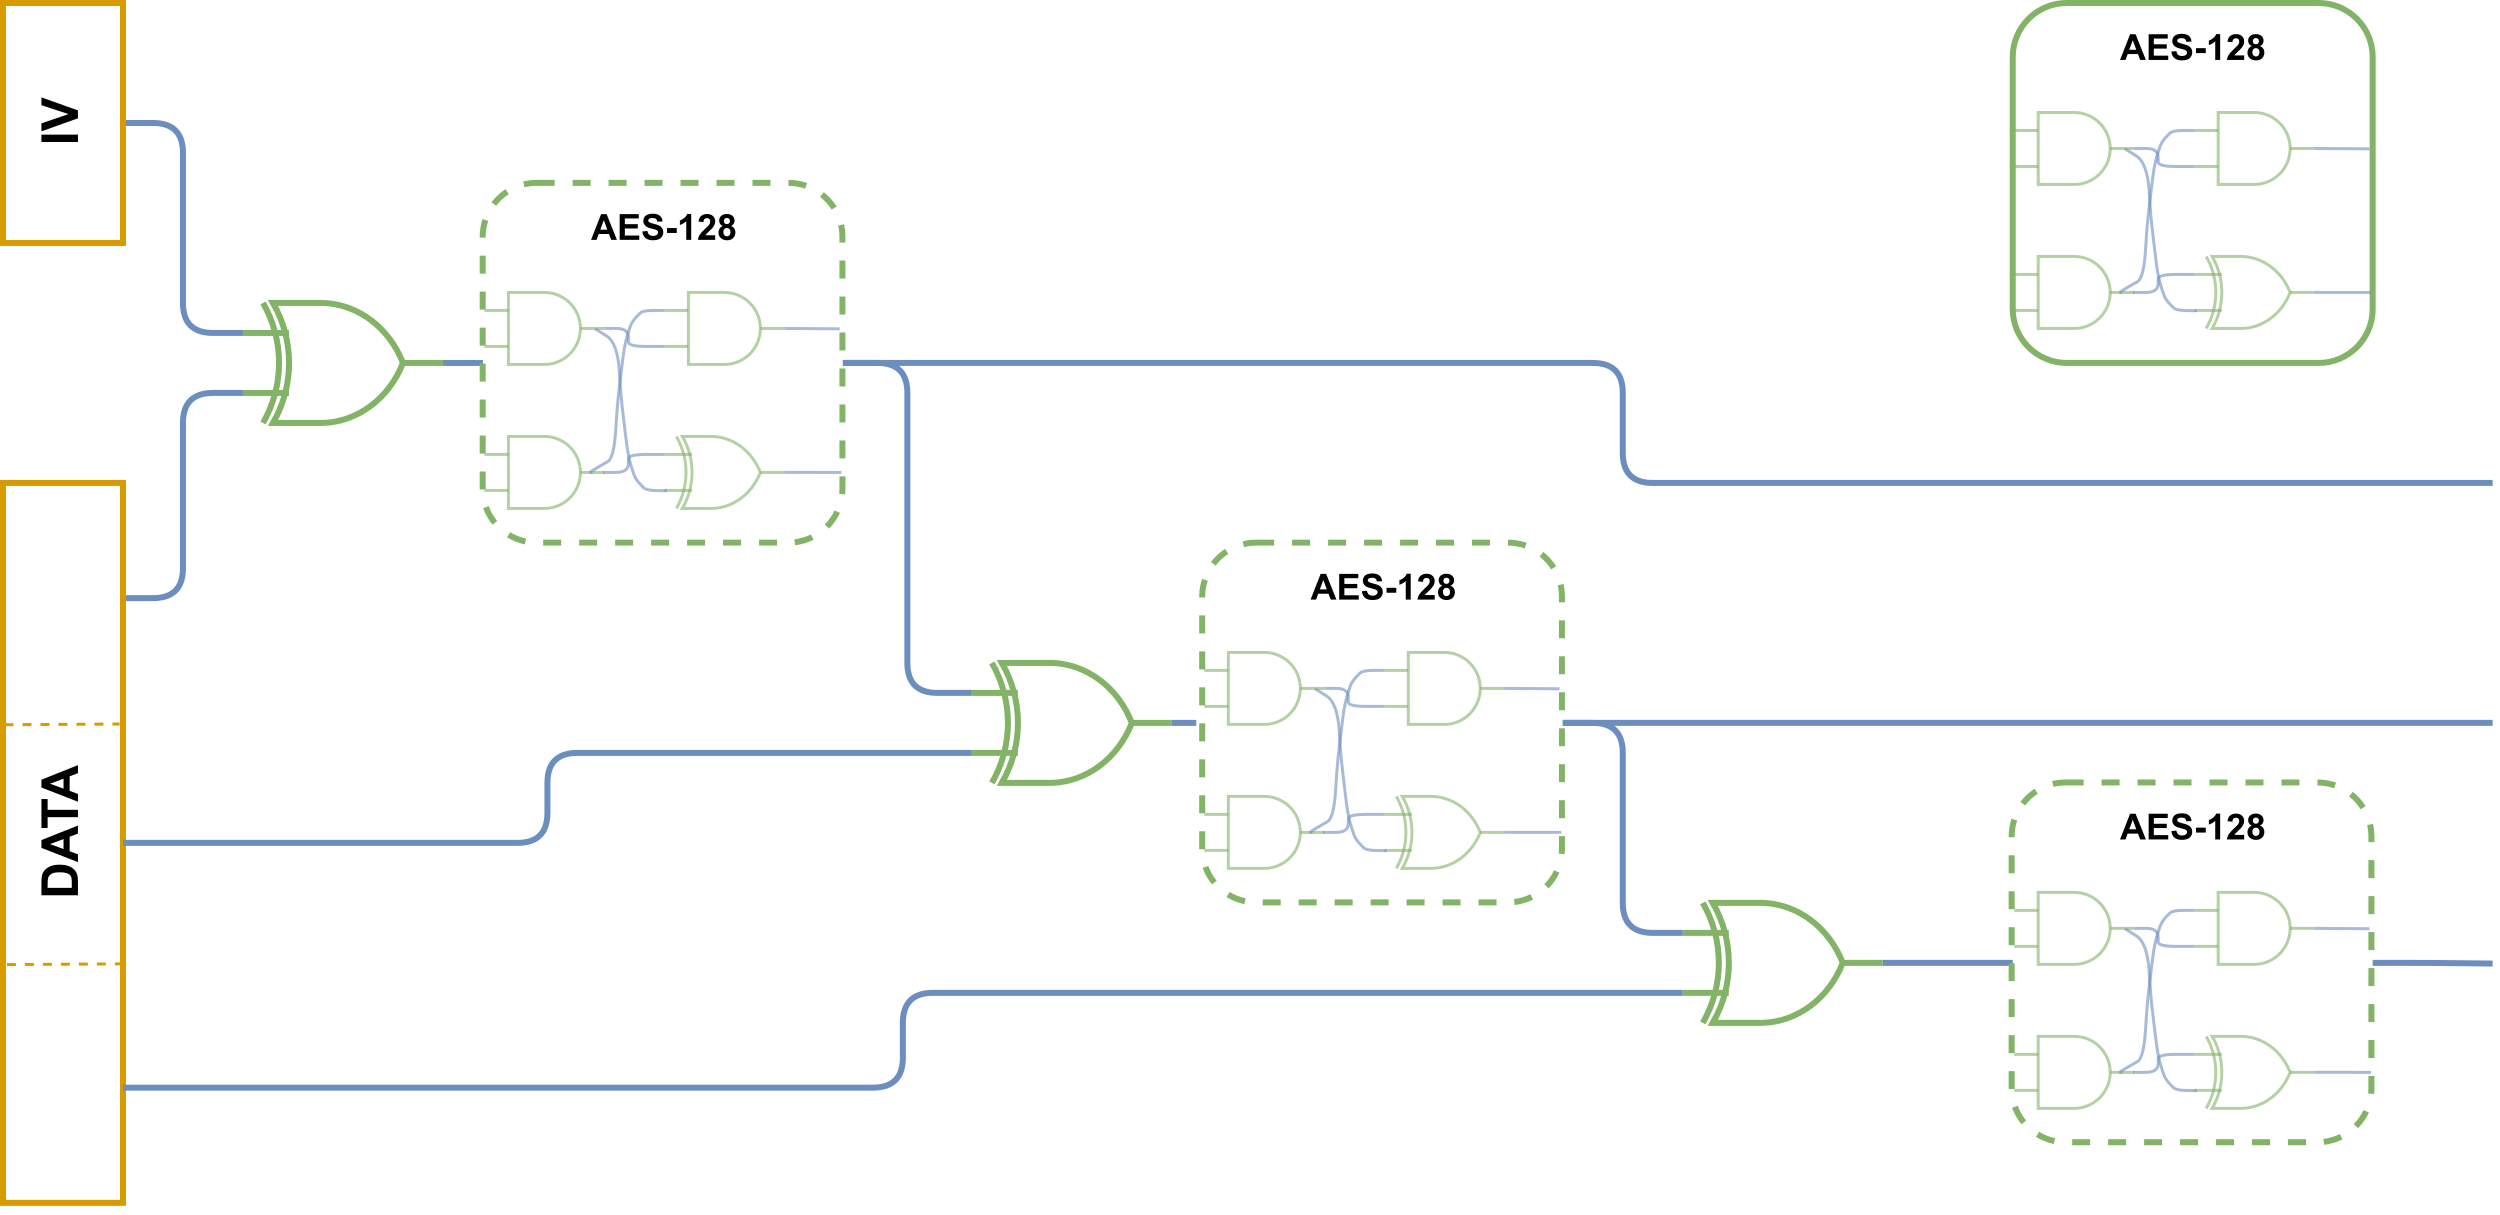 <?xml version="1.0" encoding="UTF-8" standalone="no"?>
<svg
   width="625.92pt"
   height="304.08pt"
   viewBox="0 0 625.92 304.08"
   version="1.1"
   id="svg325"
   xmlns:xlink="http://www.w3.org/1999/xlink"
   xmlns="http://www.w3.org/2000/svg"
   xmlns:svg="http://www.w3.org/2000/svg">
  <defs
     id="defs55">
    <g
       id="g44">
      <g
         id="glyph-0-0">
        <path
           d="M 1.125 0 L 1.125 -5.625 L 5.625 -5.625 L 5.625 0 Z M 1.266 -0.141 L 5.484 -0.141 L 5.484 -5.484 L 1.266 -5.484 Z M 1.266 -0.141 "
           id="path2" />
      </g>
      <g
         id="glyph-0-1">
        <path
           d="M 6.469 0 L 5.047 0 L 4.484 -1.469 L 1.906 -1.469 L 1.375 0 L 0 0 L 2.516 -6.438 L 3.891 -6.438 Z M 4.062 -2.547 L 3.188 -4.938 L 2.312 -2.547 Z M 4.062 -2.547 "
           id="path5" />
      </g>
      <g
         id="glyph-0-2">
        <path
           d="M 0.656 0 L 0.656 -6.438 L 5.438 -6.438 L 5.438 -5.359 L 1.953 -5.359 L 1.953 -3.922 L 5.188 -3.922 L 5.188 -2.844 L 1.953 -2.844 L 1.953 -1.078 L 5.562 -1.078 L 5.562 0 Z M 0.656 0 "
           id="path8" />
      </g>
      <g
         id="glyph-0-3">
        <path
           d="M 0.328 -2.094 L 1.594 -2.219 C 1.664 -1.789 1.816 -1.477 2.047 -1.281 C 2.285 -1.082 2.602 -0.984 3 -0.984 C 3.414 -0.984 3.727 -1.07 3.938 -1.25 C 4.156 -1.426 4.266 -1.633 4.266 -1.875 C 4.266 -2.02 4.219 -2.145 4.125 -2.25 C 4.039 -2.363 3.883 -2.461 3.656 -2.547 C 3.508 -2.598 3.164 -2.691 2.625 -2.828 C 1.926 -2.992 1.438 -3.203 1.156 -3.453 C 0.758 -3.805 0.562 -4.238 0.562 -4.75 C 0.562 -5.082 0.648 -5.391 0.828 -5.672 C 1.016 -5.961 1.285 -6.18 1.641 -6.328 C 1.992 -6.473 2.414 -6.547 2.906 -6.547 C 3.719 -6.547 4.328 -6.367 4.734 -6.016 C 5.141 -5.66 5.352 -5.188 5.375 -4.594 L 4.078 -4.547 C 4.023 -4.879 3.906 -5.113 3.719 -5.25 C 3.539 -5.395 3.266 -5.469 2.891 -5.469 C 2.516 -5.469 2.223 -5.395 2.016 -5.25 C 1.867 -5.145 1.797 -5.008 1.797 -4.844 C 1.797 -4.688 1.863 -4.555 2 -4.453 C 2.156 -4.316 2.551 -4.172 3.188 -4.016 C 3.82 -3.867 4.289 -3.711 4.594 -3.547 C 4.895 -3.391 5.129 -3.172 5.297 -2.891 C 5.473 -2.617 5.562 -2.281 5.562 -1.875 C 5.562 -1.508 5.457 -1.164 5.25 -0.844 C 5.051 -0.52 4.766 -0.281 4.391 -0.125 C 4.016 0.031 3.547 0.109 2.984 0.109 C 2.172 0.109 1.547 -0.078 1.109 -0.453 C 0.672 -0.828 0.41 -1.375 0.328 -2.094 Z M 0.328 -2.094 "
           id="path11" />
      </g>
      <g
         id="glyph-0-4">
        <path
           d="M 0.5 -1.719 L 0.5 -2.953 L 2.938 -2.953 L 2.938 -1.719 Z M 0.5 -1.719 "
           id="path14" />
      </g>
      <g
         id="glyph-0-5">
        <path
           d="M 3.547 0 L 2.312 0 L 2.312 -4.656 C 1.852 -4.227 1.32 -3.914 0.719 -3.719 L 0.719 -4.844 C 1.039 -4.945 1.391 -5.145 1.766 -5.438 C 2.141 -5.727 2.398 -6.07 2.547 -6.469 L 3.547 -6.469 Z M 3.547 0 "
           id="path17" />
      </g>
      <g
         id="glyph-0-6">
        <path
           d="M 4.547 -1.141 L 4.547 0 L 0.219 0 C 0.27 -0.438 0.41 -0.848 0.641 -1.234 C 0.879 -1.617 1.344 -2.133 2.031 -2.781 C 2.594 -3.301 2.938 -3.648 3.062 -3.828 C 3.227 -4.086 3.312 -4.344 3.312 -4.594 C 3.312 -4.863 3.238 -5.07 3.094 -5.219 C 2.945 -5.363 2.742 -5.438 2.484 -5.438 C 2.223 -5.438 2.016 -5.359 1.859 -5.203 C 1.711 -5.055 1.625 -4.801 1.594 -4.438 L 0.375 -4.562 C 0.445 -5.238 0.676 -5.723 1.062 -6.016 C 1.445 -6.316 1.93 -6.469 2.516 -6.469 C 3.148 -6.469 3.645 -6.297 4 -5.953 C 4.363 -5.609 4.547 -5.18 4.547 -4.672 C 4.547 -4.379 4.492 -4.102 4.391 -3.844 C 4.285 -3.582 4.125 -3.312 3.906 -3.031 C 3.75 -2.832 3.477 -2.555 3.094 -2.203 C 2.707 -1.848 2.461 -1.609 2.359 -1.484 C 2.254 -1.367 2.164 -1.254 2.094 -1.141 Z M 4.547 -1.141 "
           id="path20" />
      </g>
      <g
         id="glyph-0-7">
        <path
           d="M 1.438 -3.469 C 1.125 -3.602 0.895 -3.789 0.75 -4.031 C 0.602 -4.27 0.531 -4.531 0.531 -4.812 C 0.531 -5.289 0.695 -5.688 1.031 -6 C 1.363 -6.312 1.844 -6.469 2.469 -6.469 C 3.07 -6.469 3.539 -6.312 3.875 -6 C 4.219 -5.688 4.391 -5.289 4.391 -4.812 C 4.391 -4.508 4.312 -4.238 4.156 -4 C 4 -3.77 3.781 -3.594 3.5 -3.469 C 3.863 -3.332 4.133 -3.125 4.312 -2.844 C 4.5 -2.57 4.594 -2.254 4.594 -1.891 C 4.594 -1.297 4.406 -0.812 4.031 -0.438 C 3.656 -0.07 3.148 0.109 2.516 0.109 C 1.93 0.109 1.445 -0.039 1.062 -0.344 C 0.594 -0.707 0.359 -1.207 0.359 -1.844 C 0.359 -2.188 0.445 -2.504 0.625 -2.797 C 0.801 -3.086 1.07 -3.312 1.438 -3.469 Z M 1.703 -4.719 C 1.703 -4.469 1.77 -4.273 1.906 -4.141 C 2.039 -4.004 2.227 -3.938 2.469 -3.938 C 2.695 -3.938 2.879 -4.004 3.016 -4.141 C 3.16 -4.285 3.234 -4.477 3.234 -4.719 C 3.234 -4.957 3.16 -5.145 3.016 -5.281 C 2.879 -5.414 2.695 -5.484 2.469 -5.484 C 2.238 -5.484 2.051 -5.41 1.906 -5.266 C 1.77 -5.129 1.703 -4.945 1.703 -4.719 Z M 1.578 -1.953 C 1.578 -1.617 1.664 -1.352 1.844 -1.156 C 2.02 -0.969 2.238 -0.875 2.5 -0.875 C 2.75 -0.875 2.957 -0.961 3.125 -1.141 C 3.289 -1.328 3.375 -1.598 3.375 -1.953 C 3.375 -2.254 3.289 -2.492 3.125 -2.672 C 2.957 -2.859 2.742 -2.953 2.484 -2.953 C 2.18 -2.953 1.953 -2.848 1.797 -2.641 C 1.648 -2.43 1.578 -2.203 1.578 -1.953 Z M 1.578 -1.953 "
           id="path23" />
      </g>
      <g
         id="glyph-1-0">
        <path
           d="M 0 -1.594 L -7.984 -1.594 L -7.984 -7.984 L 0 -7.984 Z M -0.203 -1.797 L -0.203 -7.781 L -7.781 -7.781 L -7.781 -1.797 Z M -0.203 -1.797 "
           id="path26" />
      </g>
      <g
         id="glyph-1-1">
        <path
           d="M 0 -0.875 L -9.141 -0.875 L -9.141 -2.719 L 0 -2.719 Z M 0 -0.875 "
           id="path29" />
      </g>
      <g
         id="glyph-1-2">
        <path
           d="M 0 -3.266 L -9.141 0 L -9.141 -2 L -2.375 -4.312 L -9.141 -6.547 L -9.141 -8.5 L 0 -5.234 Z M 0 -3.266 "
           id="path32" />
      </g>
      <g
         id="glyph-1-3">
        <path
           d="M -9.141 -0.922 L -9.141 -4.297 C -9.141 -5.055 -9.082 -5.633 -8.969 -6.031 C -8.801 -6.57 -8.516 -7.031 -8.109 -7.406 C -7.711 -7.789 -7.223 -8.082 -6.641 -8.281 C -6.055 -8.477 -5.336 -8.578 -4.484 -8.578 C -3.734 -8.578 -3.082 -8.484 -2.531 -8.297 C -1.875 -8.066 -1.336 -7.742 -0.922 -7.328 C -0.609 -7.004 -0.363 -6.57 -0.188 -6.031 C -0.062 -5.625 0 -5.078 0 -4.391 L 0 -0.922 Z M -7.594 -2.766 L -1.547 -2.766 L -1.547 -4.141 C -1.547 -4.66 -1.57 -5.035 -1.625 -5.266 C -1.695 -5.555 -1.82 -5.801 -2 -6 C -2.188 -6.195 -2.484 -6.359 -2.891 -6.484 C -3.297 -6.609 -3.852 -6.672 -4.562 -6.672 C -5.27 -6.672 -5.812 -6.609 -6.188 -6.484 C -6.562 -6.359 -6.852 -6.18 -7.062 -5.953 C -7.281 -5.734 -7.426 -5.453 -7.5 -5.109 C -7.562 -4.848 -7.594 -4.344 -7.594 -3.594 Z M -7.594 -2.766 "
           id="path35" />
      </g>
      <g
         id="glyph-1-4">
        <path
           d="M 0 -9.172 L 0 -7.156 L -2.078 -6.359 L -2.078 -2.719 L 0 -1.953 L 0 0 L -9.141 -3.562 L -9.141 -5.516 Z M -3.609 -5.766 L -7 -4.516 L -3.609 -3.281 Z M -3.609 -5.766 "
           id="path38" />
      </g>
      <g
         id="glyph-1-5">
        <path
           d="M 0 -2.984 L -7.594 -2.984 L -7.594 -0.281 L -9.141 -0.281 L -9.141 -7.531 L -7.594 -7.531 L -7.594 -4.828 L 0 -4.828 Z M 0 -2.984 "
           id="path41" />
      </g>
    </g>
    <clipPath
       id="clip-0">
      <path
         clip-rule="nonzero"
         d="M 189 69 L 625.922 69 L 625.922 143 L 189 143 Z M 189 69 "
         id="path46" />
    </clipPath>
    <clipPath
       id="clip-1">
      <path
         clip-rule="nonzero"
         d="M 369 159 L 625.922 159 L 625.922 203 L 369 203 Z M 369 159 "
         id="path49" />
    </clipPath>
    <clipPath
       id="clip-2">
      <path
         clip-rule="nonzero"
         d="M 572 219 L 625.922 219 L 625.922 263 L 572 263 Z M 572 219 "
         id="path52" />
    </clipPath>
  </defs>
  <path
     fill="none"
     stroke-width="2"
     stroke-linecap="butt"
     stroke-linejoin="miter"
     stroke="rgb(42.349%, 55.688%, 74.899%)"
     stroke-opacity="1"
     stroke-miterlimit="10"
     d="M 40.998 40.998 L 51.001 40.998 C 57.667 40.998 60.998 44.334 60.998 51.001 L 60.998 100.997 C 60.998 107.669 64.334 111 71.001 111 L 80.998 111 "
     transform="matrix(0.751, 0, 0, 0.751, 0, 0)"
     id="path57" />
  <path
     fill="none"
     stroke-width="2"
     stroke-linecap="butt"
     stroke-linejoin="miter"
     stroke="rgb(42.349%, 55.688%, 74.899%)"
     stroke-opacity="1"
     stroke-miterlimit="10"
     d="M 40.998 199.398 L 51.001 199.398 C 57.667 199.398 60.998 196.067 60.998 189.401 L 60.998 141.002 C 60.998 134.335 64.334 130.999 71.001 130.999 L 80.998 130.999 "
     transform="matrix(0.751, 0, 0, 0.751, 0, 0)"
     id="path59" />
  <path
     fill="none"
     stroke-width="2"
     stroke-linecap="butt"
     stroke-linejoin="miter"
     stroke="rgb(42.349%, 55.688%, 74.899%)"
     stroke-opacity="1"
     stroke-miterlimit="10"
     d="M 147.668 121.002 L 161.002 121.002 "
     transform="matrix(0.751, 0, 0, 0.751, 0, 0)"
     id="path61" />
  <path
     fill="none"
     stroke-width="2"
     stroke-linecap="butt"
     stroke-linejoin="miter"
     stroke="rgb(50.98%, 70.2%, 39.999%)"
     stroke-opacity="1"
     stroke-miterlimit="10"
     d="M 134.341 121.002 L 147.668 121.002 M 80.998 111 L 96.329 111 M 80.998 130.999 L 96.329 130.999 "
     transform="matrix(0.751, 0, 0, 0.751, 0, 0)"
     id="path63" />
  <path
     fill="none"
     stroke-width="2"
     stroke-linecap="butt"
     stroke-linejoin="miter"
     stroke="rgb(50.98%, 70.2%, 39.999%)"
     stroke-opacity="1"
     stroke-miterlimit="10"
     d="M 87.67 100.997 C 94.81 113.378 94.81 128.621 87.67 141.002 "
     transform="matrix(0.751, 0, 0, 0.751, 0, 0)"
     id="path65" />
  <path
     fill="none"
     stroke-width="2"
     stroke-linecap="butt"
     stroke-linejoin="miter"
     stroke="rgb(50.98%, 70.2%, 39.999%)"
     stroke-opacity="1"
     stroke-miterlimit="10"
     d="M 107.669 100.997 C 119.311 101.372 129.709 109.168 134.341 121.002 C 129.709 132.831 119.311 140.632 107.669 141.002 L 91 141.002 C 98.151 128.621 98.151 113.378 91 100.997 Z M 107.669 100.997 "
     transform="matrix(0.751, 0, 0, 0.751, 0, 0)"
     id="path67" />
  <g
     clip-path="url(#clip-0)"
     id="g71">
    <path
       fill="none"
       stroke-width="2"
       stroke-linecap="butt"
       stroke-linejoin="miter"
       stroke="#6c8ebf"
       stroke-opacity="1"
       stroke-miterlimit="10"
       d="m 280.999,121.002 h 249.998 c 6.672,0 10.002,3.331 10.002,9.997 v 20 c 0,6.667 3.336,10.002 10.002,10.002 h 280"
       transform="scale(0.751)"
       id="path69" />
  </g>
  <path
     fill-rule="nonzero"
     fill="rgb(50.98%, 70.2%, 39.999%)"
     fill-opacity="1"
     d="M 143.363 45.035 L 147.867 45.035 L 147.867 46.539 L 143.363 46.539 Z M 152.371 45.035 L 156.875 45.035 L 156.875 46.539 L 152.371 46.539 Z M 161.379 45.035 L 165.883 45.035 L 165.883 46.539 L 161.379 46.539 Z M 170.387 45.035 L 174.891 45.035 L 174.891 46.539 L 170.387 46.539 Z M 179.395 45.035 L 183.898 45.035 L 183.898 46.539 L 179.395 46.539 Z M 188.402 45.035 L 192.902 45.035 L 192.902 46.539 L 188.402 46.539 Z M 197.406 45.035 C 199.008 45.035 200.562 45.297 202.074 45.82 L 201.582 47.238 C 200.23 46.77 198.84 46.539 197.406 46.539 Z M 206.258 48.113 C 207.535 49.125 208.609 50.32 209.477 51.699 L 208.207 52.496 C 207.43 51.266 206.469 50.195 205.324 49.293 Z M 211.312 56.137 C 211.551 57.176 211.668 58.23 211.668 59.297 L 211.668 60.73 L 210.168 60.73 L 210.168 59.297 C 210.168 58.344 210.062 57.398 209.852 56.469 Z M 211.668 65.234 L 211.668 69.738 L 210.168 69.738 L 210.168 65.234 Z M 211.668 74.238 L 211.668 78.742 L 210.168 78.742 L 210.168 74.238 Z M 211.668 83.246 L 211.668 87.75 L 210.168 87.75 L 210.168 83.246 Z M 211.668 92.254 L 211.668 96.758 L 210.168 96.758 L 210.168 92.254 Z M 211.668 101.262 L 211.668 105.766 L 210.168 105.766 L 210.168 101.262 Z M 211.668 110.27 L 211.668 114.773 L 210.168 114.773 L 210.168 110.27 Z M 211.668 119.277 L 211.668 122.348 C 211.668 122.832 211.645 123.316 211.594 123.801 L 210.102 123.648 C 210.145 123.215 210.168 122.781 210.168 122.348 L 210.168 119.277 Z M 210.309 128.43 C 209.617 129.895 208.707 131.199 207.57 132.352 L 206.5 131.301 C 207.516 130.27 208.332 129.098 208.949 127.789 Z M 203.688 135.152 C 202.227 135.867 200.688 136.32 199.074 136.512 L 198.898 135.02 C 200.344 134.852 201.719 134.445 203.023 133.805 Z M 194.543 136.609 L 190.039 136.609 L 190.039 135.109 L 194.543 135.109 Z M 185.535 136.609 L 181.031 136.609 L 181.031 135.109 L 185.535 135.109 Z M 176.527 136.609 L 172.027 136.609 L 172.027 135.109 L 176.527 135.109 Z M 167.523 136.609 L 163.02 136.609 L 163.02 135.109 L 167.523 135.109 Z M 158.516 136.609 L 154.012 136.609 L 154.012 135.109 L 158.516 135.109 Z M 149.508 136.609 L 145.004 136.609 L 145.004 135.109 L 149.508 135.109 Z M 140.5 136.609 L 135.996 136.609 L 135.996 135.109 L 140.5 135.109 Z M 131.414 136.301 C 129.824 135.965 128.332 135.375 126.945 134.531 L 127.727 133.25 C 128.969 134.004 130.301 134.531 131.723 134.832 Z M 123.312 131.371 C 122.293 130.125 121.508 128.742 120.957 127.23 L 122.367 126.715 C 122.863 128.07 123.562 129.305 124.477 130.422 Z M 120.098 122.555 C 120.098 122.484 120.098 122.418 120.098 122.348 L 120.098 118.051 L 121.598 118.051 L 121.598 122.348 C 121.598 122.41 121.598 122.473 121.598 122.531 Z M 120.098 113.547 L 120.098 109.043 L 121.598 109.043 L 121.598 113.547 Z M 120.098 104.539 L 120.098 100.039 L 121.598 100.039 L 121.598 104.539 Z M 120.098 95.535 L 120.098 91.031 L 121.598 91.031 L 121.598 95.535 Z M 120.098 86.527 L 120.098 82.023 L 121.598 82.023 L 121.598 86.527 Z M 120.098 77.52 L 120.098 73.016 L 121.598 73.016 L 121.598 77.52 Z M 120.098 68.512 L 120.098 64.008 L 121.598 64.008 L 121.598 68.512 Z M 120.098 59.504 L 120.098 59.297 C 120.098 57.777 120.332 56.293 120.809 54.848 L 122.234 55.316 C 121.809 56.609 121.598 57.938 121.598 59.297 L 121.598 59.504 Z M 123.039 50.625 C 124.027 49.328 125.207 48.238 126.57 47.348 L 127.391 48.605 C 126.168 49.402 125.117 50.379 124.23 51.535 Z M 130.977 45.441 C 132.09 45.172 133.215 45.035 134.355 45.035 L 138.859 45.035 L 138.859 46.539 L 134.355 46.539 C 133.336 46.539 132.328 46.66 131.332 46.902 Z M 130.977 45.441 "
     id="path73" />
  <g
     fill="#000000"
     fill-opacity="1"
     id="g89">
    <use
       xlink:href="#glyph-0-1"
       x="147.985"
       y="60.048"
       id="use75" />
    <use
       xlink:href="#glyph-0-2"
       x="154.49"
       y="60.048"
       id="use77" />
    <use
       xlink:href="#glyph-0-3"
       x="160.498"
       y="60.048"
       id="use79" />
    <use
       xlink:href="#glyph-0-4"
       x="166.506"
       y="60.048"
       id="use81" />
    <use
       xlink:href="#glyph-0-5"
       x="169.505"
       y="60.048"
       id="use83" />
    <use
       xlink:href="#glyph-0-6"
       x="174.514"
       y="60.048"
       id="use85" />
    <use
       xlink:href="#glyph-0-7"
       x="179.524"
       y="60.048"
       id="use87" />
  </g>
  <path
     fill="none"
     stroke-width="1"
     stroke-linecap="butt"
     stroke-linejoin="miter"
     stroke="rgb(50.98%, 70.2%, 39.999%)"
     stroke-opacity="0.6"
     stroke-miterlimit="10"
     d="M 193.002 109.001 L 200.99 109.001 M 161.001 103.001 L 169 103.001 M 161.001 115.001 L 169 115.001 "
     transform="matrix(0.751, 0, 0, 0.751, 0.375, 0.375)"
     id="path91" />
  <path
     fill="none"
     stroke-width="1"
     stroke-linecap="butt"
     stroke-linejoin="miter"
     stroke="rgb(50.98%, 70.2%, 39.999%)"
     stroke-opacity="0.6"
     stroke-miterlimit="10"
     d="M 169 97 L 181.001 97 C 187.62 97 193.002 102.371 193.002 109.001 C 193.002 115.631 187.62 121.002 181.001 121.002 L 169 121.002 Z M 169 97 "
     transform="matrix(0.751, 0, 0, 0.751, 0.375, 0.375)"
     id="path93" />
  <path
     fill="none"
     stroke-width="1"
     stroke-linecap="butt"
     stroke-linejoin="miter"
     stroke="rgb(50.98%, 70.2%, 39.999%)"
     stroke-opacity="0.6"
     stroke-miterlimit="10"
     d="M 193.002 156.999 L 200.99 156.999 M 161.001 150.999 L 169 150.999 M 161.001 163 L 169 163 "
     transform="matrix(0.751, 0, 0, 0.751, 0.375, 0.375)"
     id="path95" />
  <path
     fill="none"
     stroke-width="1"
     stroke-linecap="butt"
     stroke-linejoin="miter"
     stroke="rgb(50.98%, 70.2%, 39.999%)"
     stroke-opacity="0.6"
     stroke-miterlimit="10"
     d="M 169 144.998 L 181.001 144.998 C 187.62 144.998 193.002 150.369 193.002 156.999 C 193.002 163.629 187.62 169 181.001 169 L 169 169 Z M 169 144.998 "
     transform="matrix(0.751, 0, 0, 0.751, 0.375, 0.375)"
     id="path97" />
  <path
     fill="none"
     stroke-width="1"
     stroke-linecap="butt"
     stroke-linejoin="miter"
     stroke="rgb(50.98%, 70.2%, 39.999%)"
     stroke-opacity="0.6"
     stroke-miterlimit="10"
     d="M 252.99 109.001 L 260.989 109.001 M 221 103.001 L 228.999 103.001 M 221 115.001 L 228.999 115.001 "
     transform="matrix(0.751, 0, 0, 0.751, 0.375, 0.375)"
     id="path99" />
  <path
     fill="none"
     stroke-width="1"
     stroke-linecap="butt"
     stroke-linejoin="miter"
     stroke="rgb(50.98%, 70.2%, 39.999%)"
     stroke-opacity="0.6"
     stroke-miterlimit="10"
     d="M 228.999 97 L 241 97 C 247.619 97 252.99 102.371 252.99 109.001 C 252.99 115.631 247.619 121.002 241 121.002 L 228.999 121.002 Z M 228.999 97 "
     transform="matrix(0.751, 0, 0, 0.751, 0.375, 0.375)"
     id="path101" />
  <path
     fill="none"
     stroke-width="1"
     stroke-linecap="butt"
     stroke-linejoin="miter"
     stroke="rgb(50.98%, 70.2%, 39.999%)"
     stroke-opacity="0.6"
     stroke-miterlimit="10"
     d="M 252.99 156.999 L 260.989 156.999 M 221 150.999 L 230.201 150.999 M 221 163 L 230.201 163 "
     transform="matrix(0.751, 0, 0, 0.751, 0.375, 0.375)"
     id="path103" />
  <path
     fill="none"
     stroke-width="1"
     stroke-linecap="butt"
     stroke-linejoin="miter"
     stroke="rgb(50.98%, 70.2%, 39.999%)"
     stroke-opacity="0.6"
     stroke-miterlimit="10"
     d="M 225.002 144.998 C 229.28 152.43 229.28 161.568 225.002 169 "
     transform="matrix(0.751, 0, 0, 0.751, 0.375, 0.375)"
     id="path105" />
  <path
     fill="none"
     stroke-width="1"
     stroke-linecap="butt"
     stroke-linejoin="miter"
     stroke="rgb(50.98%, 70.2%, 39.999%)"
     stroke-opacity="0.6"
     stroke-miterlimit="10"
     d="M 236.998 144.998 C 243.982 145.222 250.221 149.901 252.99 156.999 C 250.221 164.098 243.982 168.781 236.998 169 L 227 169 C 231.278 161.568 231.278 152.43 227 144.998 Z M 236.998 144.998 "
     transform="matrix(0.751, 0, 0, 0.751, 0.375, 0.375)"
     id="path107" />
  <path
     fill="none"
     stroke-width="1"
     stroke-linecap="butt"
     stroke-linejoin="miter"
     stroke="rgb(42.349%, 55.688%, 74.899%)"
     stroke-opacity="0.6"
     stroke-miterlimit="10"
     d="M 200.99 109.001 L 205.002 109.001 C 207.667 109.001 208.999 110 208.999 111.999 L 208.999 113.497 C 208.999 114.502 210.998 115.001 215 115.001 L 221 115.001 "
     transform="matrix(0.751, 0, 0, 0.751, 0.375, 0.375)"
     id="path109" />
  <path
     fill="none"
     stroke-width="1"
     stroke-linecap="butt"
     stroke-linejoin="miter"
     stroke="rgb(42.349%, 55.688%, 74.899%)"
     stroke-opacity="0.6"
     stroke-miterlimit="10"
     d="M 197.878 109.1 L 201.641 111.452 C 204.149 113.019 205.601 117 206.002 123.401 L 206.298 128.199 C 206.501 131.4 207.001 136.198 207.802 142.599 L 208.401 147.397 C 208.801 150.598 209.4 153.398 210.201 155.802 L 210.8 157.598 C 211.201 158.8 212.002 160.002 213.199 161.199 L 214.099 162.099 C 214.698 162.698 216.145 163.015 218.44 163.052 L 221.88 163.098 "
     transform="matrix(0.751, 0, 0, 0.751, 0.375, 0.375)"
     id="path111" />
  <path
     fill="none"
     stroke-width="1"
     stroke-linecap="butt"
     stroke-linejoin="miter"
     stroke="rgb(42.349%, 55.688%, 74.899%)"
     stroke-opacity="0.6"
     stroke-miterlimit="10"
     d="M 196.998 156.999 L 196.4 156.999 C 195.999 156.999 197.201 156.198 200.001 154.6 L 202.098 153.398 C 203.498 152.602 204.399 149 204.799 142.599 L 205.101 137.801 C 205.299 134.6 205.799 129.802 206.6 123.401 L 207.199 118.598 C 207.599 115.402 208.198 112.602 208.999 110.198 L 209.598 108.403 C 209.998 107.2 210.8 105.998 212.002 104.801 L 212.902 103.901 C 213.501 103.302 215 103.001 217.399 103.001 L 221 103.001 "
     transform="matrix(0.751, 0, 0, 0.751, 0.375, 0.375)"
     id="path113" />
  <path
     fill="none"
     stroke-width="1"
     stroke-linecap="butt"
     stroke-linejoin="miter"
     stroke="rgb(42.349%, 55.688%, 74.899%)"
     stroke-opacity="0.6"
     stroke-miterlimit="10"
     d="M 200.6 156.999 L 204.799 156.999 C 207.599 156.999 208.999 156 208.999 154.002 L 208.999 152.498 C 208.999 151.498 210.998 150.999 215 150.999 L 221 150.999 "
     transform="matrix(0.751, 0, 0, 0.751, 0.375, 0.375)"
     id="path115" />
  <path
     fill="none"
     stroke-width="1"
     stroke-linecap="butt"
     stroke-linejoin="miter"
     stroke="rgb(42.349%, 55.688%, 74.899%)"
     stroke-opacity="0.6"
     stroke-miterlimit="10"
     d="M 260.989 109.001 L 279.438 109.121 "
     transform="matrix(0.751, 0, 0, 0.751, 0.375, 0.375)"
     id="path117" />
  <path
     fill="none"
     stroke-width="1"
     stroke-linecap="butt"
     stroke-linejoin="miter"
     stroke="rgb(42.349%, 55.688%, 74.899%)"
     stroke-opacity="0.6"
     stroke-miterlimit="10"
     d="M 260.989 156.978 L 280 156.999 "
     transform="matrix(0.751, 0, 0, 0.751, 0.375, 0.375)"
     id="path119" />
  <path
     fill="none"
     stroke-width="2"
     stroke-linecap="butt"
     stroke-linejoin="miter"
     stroke="rgb(50.98%, 70.2%, 39.999%)"
     stroke-opacity="1"
     stroke-miterlimit="10"
     d="M 377.339 241 L 390.672 241 M 324.001 230.998 L 339.328 230.998 M 324.001 251.003 L 339.328 251.003 "
     transform="matrix(0.751, 0, 0, 0.751, 0, 0)"
     id="path121" />
  <path
     fill="none"
     stroke-width="2"
     stroke-linecap="butt"
     stroke-linejoin="miter"
     stroke="rgb(50.98%, 70.2%, 39.999%)"
     stroke-opacity="1"
     stroke-miterlimit="10"
     d="M 330.668 221 C 337.808 233.381 337.808 248.619 330.668 261 "
     transform="matrix(0.751, 0, 0, 0.751, 0, 0)"
     id="path123" />
  <path
     fill="none"
     stroke-width="2"
     stroke-linecap="butt"
     stroke-linejoin="miter"
     stroke="rgb(50.98%, 70.2%, 39.999%)"
     stroke-opacity="1"
     stroke-miterlimit="10"
     d="M 350.668 221 C 362.309 221.37 372.713 229.171 377.339 241 C 372.713 252.829 362.309 260.63 350.668 261 L 333.999 261 C 341.149 248.619 341.149 233.381 333.999 221 Z M 350.668 221 "
     transform="matrix(0.751, 0, 0, 0.751, 0, 0)"
     id="path125" />
  <path
     fill="none"
     stroke-width="2"
     stroke-linecap="butt"
     stroke-linejoin="miter"
     stroke="rgb(42.349%, 55.688%, 74.899%)"
     stroke-opacity="1"
     stroke-miterlimit="10"
     d="M 627.67 320.999 L 639.4 320.999 C 646.067 320.999 652.733 320.999 659.4 320.999 L 671 320.999 "
     transform="matrix(0.751, 0, 0, 0.751, 0, 0)"
     id="path127" />
  <path
     fill="none"
     stroke-width="2"
     stroke-linecap="butt"
     stroke-linejoin="miter"
     stroke="rgb(50.98%, 70.2%, 39.999%)"
     stroke-opacity="1"
     stroke-miterlimit="10"
     d="M 614.342 320.999 L 627.67 320.999 M 561 311.001 L 576.331 311.001 M 561 331.001 L 576.331 331.001 "
     transform="matrix(0.751, 0, 0, 0.751, 0, 0)"
     id="path129" />
  <path
     fill="none"
     stroke-width="2"
     stroke-linecap="butt"
     stroke-linejoin="miter"
     stroke="rgb(50.98%, 70.2%, 39.999%)"
     stroke-opacity="1"
     stroke-miterlimit="10"
     d="M 567.671 300.999 C 574.811 313.38 574.811 328.618 567.671 340.998 "
     transform="matrix(0.751, 0, 0, 0.751, 0, 0)"
     id="path131" />
  <path
     fill="none"
     stroke-width="2"
     stroke-linecap="butt"
     stroke-linejoin="miter"
     stroke="rgb(50.98%, 70.2%, 39.999%)"
     stroke-opacity="1"
     stroke-miterlimit="10"
     d="M 587.671 300.999 C 599.307 301.368 609.711 309.17 614.342 320.999 C 609.711 332.828 599.307 340.629 587.671 340.998 L 571.002 340.998 C 578.152 328.618 578.152 313.38 571.002 300.999 Z M 587.671 300.999 "
     transform="matrix(0.751, 0, 0, 0.751, 0, 0)"
     id="path133" />
  <path
     fill="none"
     stroke-width="2"
     stroke-linecap="butt"
     stroke-linejoin="miter"
     stroke="rgb(84.309%, 60.779%, 0%)"
     stroke-opacity="1"
     stroke-miterlimit="4"
     d="M 0.999 0.999 L 40.998 0.999 L 40.998 80.998 L 0.999 80.998 Z M 0.999 0.999 "
     transform="matrix(0.751, 0, 0, 0.751, 0, 0)"
     id="path135" />
  <g
     fill="#000000"
     fill-opacity="1"
     id="g141">
    <use
       xlink:href="#glyph-1-1"
       x="19.516"
       y="36.428"
       id="use137" />
    <use
       xlink:href="#glyph-1-2"
       x="19.516"
       y="32.882"
       id="use139" />
  </g>
  <path
     fill="none"
     stroke-width="2"
     stroke-linecap="butt"
     stroke-linejoin="miter"
     stroke="rgb(84.309%, 60.779%, 0%)"
     stroke-opacity="1"
     stroke-miterlimit="4"
     d="M 0.999 161.002 L 40.998 161.002 L 40.998 401.002 L 0.999 401.002 Z M 0.999 161.002 "
     transform="matrix(0.751, 0, 0, 0.751, 0, 0)"
     id="path143" />
  <g
     fill="#000000"
     fill-opacity="1"
     id="g149">
    <use
       xlink:href="#glyph-1-3"
       x="19.516"
       y="225.063"
       id="use145" />
    <use
       xlink:href="#glyph-1-4"
       x="19.516"
       y="215.848"
       id="use147" />
  </g>
  <g
     fill="#000000"
     fill-opacity="1"
     id="g153">
    <use
       xlink:href="#glyph-1-5"
       x="19.516"
       y="207.58"
       id="use151" />
  </g>
  <g
     fill="#000000"
     fill-opacity="1"
     id="g157">
    <use
       xlink:href="#glyph-1-4"
       x="19.516"
       y="200.732"
       id="use155" />
  </g>
  <path
     fill-rule="nonzero"
     fill="rgb(84.309%, 60.779%, 0%)"
     fill-opacity="1"
     d="M 1.125 181.074 L 3.375 181.062 L 3.379 181.812 L 1.129 181.824 M 5.629 181.047 L 7.879 181.031 L 7.883 181.781 L 5.633 181.797 M 10.129 181.02 L 12.383 181.004 L 12.387 181.754 L 10.137 181.77 M 14.633 180.988 L 16.887 180.977 L 16.891 181.727 L 14.641 181.742 M 19.137 180.961 L 21.391 180.949 L 21.395 181.699 L 19.141 181.711 M 23.641 180.934 L 25.895 180.918 L 25.898 181.672 L 23.645 181.684 M 28.145 180.906 L 29.945 180.895 L 29.953 181.645 L 28.148 181.656 "
     id="path159" />
  <path
     fill-rule="nonzero"
     fill="rgb(84.309%, 60.779%, 0%)"
     fill-opacity="1"
     d="M 1.723 241.121 L 3.977 241.109 L 3.98 241.859 L 1.73 241.875 M 6.227 241.094 L 8.48 241.082 L 8.484 241.832 L 6.23 241.844 M 10.73 241.066 L 12.984 241.051 L 12.988 241.805 L 10.734 241.816 M 15.234 241.039 L 17.484 241.023 L 17.492 241.773 L 15.238 241.789 M 19.738 241.012 L 21.988 240.996 L 21.996 241.746 L 19.742 241.762 M 24.242 240.98 L 26.492 240.969 L 26.496 241.719 L 24.246 241.734 M 28.746 240.953 L 30.547 240.941 L 30.551 241.691 L 28.75 241.703 "
     id="path161" />
  <path
     fill="none"
     stroke-width="2"
     stroke-linecap="butt"
     stroke-linejoin="miter"
     stroke="rgb(42.349%, 55.688%, 74.899%)"
     stroke-opacity="1"
     stroke-miterlimit="10"
     d="M 280.999 121.002 L 292.501 121.002 C 299.167 121.002 302.498 124.333 302.498 130.999 L 302.498 221 C 302.498 227.667 305.834 230.998 312.5 230.998 L 324.001 230.998 "
     transform="matrix(0.751, 0, 0, 0.751, 0, 0)"
     id="path163" />
  <path
     fill="none"
     stroke-width="2"
     stroke-linecap="butt"
     stroke-linejoin="miter"
     stroke="rgb(42.349%, 55.688%, 74.899%)"
     stroke-opacity="1"
     stroke-miterlimit="10"
     d="M 40.998 280.999 L 172.498 280.999 C 179.164 280.999 182.5 277.669 182.5 271.002 L 182.5 261 C 182.5 254.333 185.836 251.003 192.502 251.003 L 324.001 251.003 "
     transform="matrix(0.751, 0, 0, 0.751, 0, 0)"
     id="path165" />
  <path
     fill="none"
     stroke-width="2"
     stroke-linecap="butt"
     stroke-linejoin="miter"
     stroke="rgb(42.349%, 55.688%, 74.899%)"
     stroke-opacity="1"
     stroke-miterlimit="10"
     d="M 40.998 362.601 L 291.002 362.601 C 297.668 362.601 300.999 359.265 300.999 352.598 L 300.999 340.998 C 300.999 334.332 304.335 331.001 311.001 331.001 L 561 331.001 "
     transform="matrix(0.751, 0, 0, 0.751, 0, 0)"
     id="path167" />
  <path
     fill="none"
     stroke-width="2"
     stroke-linecap="butt"
     stroke-linejoin="miter"
     stroke="rgb(42.349%, 55.688%, 74.899%)"
     stroke-opacity="1"
     stroke-miterlimit="10"
     d="M 521 241 L 530.997 241 C 537.669 241 541 244.331 541 251.003 L 541 300.999 C 541 307.666 544.336 311.001 551.002 311.001 L 561 311.001 "
     transform="matrix(0.751, 0, 0, 0.751, 0, 0)"
     id="path169" />
  <g
     clip-path="url(#clip-1)"
     id="g173">
    <path
       fill="none"
       stroke-width="2"
       stroke-linecap="butt"
       stroke-linejoin="miter"
       stroke="#6c8ebf"
       stroke-opacity="1"
       stroke-miterlimit="10"
       d="m 521,241 h 144.999 c 6.667,0 13.333,0 20,0 h 145.004"
       transform="scale(0.751)"
       id="path171" />
  </g>
  <path
     fill-rule="nonzero"
     fill="rgb(50.98%, 70.2%, 39.999%)"
     fill-opacity="1"
     d="M 323.508 135.109 L 328.012 135.109 L 328.012 136.609 L 323.508 136.609 Z M 332.516 135.109 L 337.02 135.109 L 337.02 136.609 L 332.516 136.609 Z M 341.523 135.109 L 346.027 135.109 L 346.027 136.609 L 341.523 136.609 Z M 350.531 135.109 L 355.035 135.109 L 355.035 136.609 L 350.531 136.609 Z M 359.539 135.109 L 364.039 135.109 L 364.039 136.609 L 359.539 136.609 Z M 368.543 135.109 L 373.047 135.109 L 373.047 136.609 L 368.543 136.609 Z M 377.551 135.109 C 379.152 135.109 380.707 135.371 382.219 135.895 L 381.727 137.312 C 380.375 136.844 378.98 136.609 377.551 136.609 Z M 386.402 138.188 C 387.68 139.195 388.75 140.391 389.621 141.77 L 388.348 142.57 C 387.574 141.336 386.613 140.266 385.469 139.363 Z M 391.457 146.207 C 391.695 147.25 391.812 148.301 391.812 149.371 L 391.812 150.801 L 390.312 150.801 L 390.312 149.371 C 390.312 148.414 390.207 147.473 389.996 146.539 Z M 391.812 155.305 L 391.812 159.809 L 390.312 159.809 L 390.312 155.305 Z M 391.812 164.312 L 391.812 168.816 L 390.312 168.816 L 390.312 164.312 Z M 391.812 173.32 L 391.812 177.824 L 390.312 177.824 L 390.312 173.32 Z M 391.812 182.328 L 391.812 186.832 L 390.312 186.832 L 390.312 182.328 Z M 391.812 191.332 L 391.812 195.836 L 390.312 195.836 L 390.312 191.332 Z M 391.812 200.34 L 391.812 204.844 L 390.312 204.844 L 390.312 200.34 Z M 391.812 209.348 L 391.812 212.418 C 391.812 212.906 391.789 213.391 391.738 213.871 L 390.246 213.719 C 390.289 213.289 390.312 212.855 390.312 212.418 L 390.312 209.348 Z M 390.449 218.504 C 389.762 219.965 388.848 221.273 387.715 222.426 L 386.645 221.371 C 387.66 220.34 388.477 219.172 389.094 217.863 Z M 383.828 225.227 C 382.371 225.941 380.832 226.395 379.219 226.582 L 379.043 225.094 C 380.488 224.922 381.863 224.516 383.168 223.875 Z M 374.688 226.68 L 370.184 226.68 L 370.184 225.18 L 374.688 225.18 Z M 365.68 226.68 L 361.176 226.68 L 361.176 225.18 L 365.68 225.18 Z M 356.672 226.68 L 352.168 226.68 L 352.168 225.18 L 356.672 225.18 Z M 347.664 226.68 L 343.164 226.68 L 343.164 225.18 L 347.664 225.18 Z M 338.66 226.68 L 334.156 226.68 L 334.156 225.18 L 338.66 225.18 Z M 329.652 226.68 L 325.148 226.68 L 325.148 225.18 L 329.652 225.18 Z M 320.645 226.68 L 316.141 226.68 L 316.141 225.18 L 320.645 225.18 Z M 311.559 226.375 C 309.969 226.039 308.477 225.449 307.09 224.605 L 307.871 223.32 C 309.113 224.078 310.445 224.605 311.867 224.906 Z M 303.457 221.441 C 302.438 220.195 301.652 218.816 301.102 217.301 L 302.512 216.789 C 303.004 218.141 303.707 219.379 304.621 220.492 Z M 300.242 212.629 C 300.242 212.559 300.238 212.488 300.238 212.418 L 300.238 208.125 L 301.742 208.125 L 301.742 212.418 C 301.742 212.48 301.742 212.543 301.742 212.605 Z M 300.238 203.621 L 300.238 199.117 L 301.742 199.117 L 301.742 203.621 Z M 300.238 194.613 L 300.238 190.109 L 301.742 190.109 L 301.742 194.613 Z M 300.238 185.605 L 300.238 181.102 L 301.742 181.102 L 301.742 185.605 Z M 300.238 176.598 L 300.238 172.094 L 301.742 172.094 L 301.742 176.598 Z M 300.238 167.59 L 300.238 163.086 L 301.742 163.086 L 301.742 167.59 Z M 300.238 158.582 L 300.238 154.082 L 301.742 154.082 L 301.742 158.582 Z M 300.238 149.578 L 300.238 149.371 C 300.238 147.848 300.477 146.367 300.953 144.922 L 302.379 145.391 C 301.953 146.684 301.742 148.008 301.742 149.371 L 301.742 149.578 Z M 303.18 140.695 C 304.172 139.402 305.352 138.309 306.715 137.422 L 307.535 138.68 C 306.312 139.473 305.258 140.449 304.371 141.609 Z M 311.121 135.516 C 312.23 135.242 313.359 135.109 314.5 135.109 L 319.004 135.109 L 319.004 136.609 L 314.5 136.609 C 313.48 136.609 312.473 136.73 311.477 136.973 Z M 311.121 135.516 "
     id="path175" />
  <g
     fill="#000000"
     fill-opacity="1"
     id="g191">
    <use
       xlink:href="#glyph-0-1"
       x="328.129"
       y="150.12"
       id="use177" />
    <use
       xlink:href="#glyph-0-2"
       x="334.634"
       y="150.12"
       id="use179" />
    <use
       xlink:href="#glyph-0-3"
       x="340.642"
       y="150.12"
       id="use181" />
    <use
       xlink:href="#glyph-0-4"
       x="346.649"
       y="150.12"
       id="use183" />
    <use
       xlink:href="#glyph-0-5"
       x="349.649"
       y="150.12"
       id="use185" />
    <use
       xlink:href="#glyph-0-6"
       x="354.658"
       y="150.12"
       id="use187" />
    <use
       xlink:href="#glyph-0-7"
       x="359.668"
       y="150.12"
       id="use189" />
  </g>
  <path
     fill="none"
     stroke-width="1"
     stroke-linecap="butt"
     stroke-linejoin="miter"
     stroke="rgb(50.98%, 70.2%, 39.999%)"
     stroke-opacity="0.6"
     stroke-miterlimit="10"
     d="M 433.002 228.999 L 440.991 228.999 M 401.002 222.998 L 409.001 222.998 M 401.002 234.999 L 409.001 234.999 "
     transform="matrix(0.751, 0, 0, 0.751, 0.375, 0.375)"
     id="path193" />
  <path
     fill="none"
     stroke-width="1"
     stroke-linecap="butt"
     stroke-linejoin="miter"
     stroke="rgb(50.98%, 70.2%, 39.999%)"
     stroke-opacity="0.6"
     stroke-miterlimit="10"
     d="M 409.001 216.998 L 421.002 216.998 C 427.621 216.998 433.002 222.369 433.002 228.999 C 433.002 235.629 427.621 241 421.002 241 L 409.001 241 Z M 409.001 216.998 "
     transform="matrix(0.751, 0, 0, 0.751, 0.375, 0.375)"
     id="path195" />
  <path
     fill="none"
     stroke-width="1"
     stroke-linecap="butt"
     stroke-linejoin="miter"
     stroke="rgb(50.98%, 70.2%, 39.999%)"
     stroke-opacity="0.6"
     stroke-miterlimit="10"
     d="M 433.002 277.002 L 440.991 277.002 M 401.002 271.002 L 409.001 271.002 M 401.002 283.003 L 409.001 283.003 "
     transform="matrix(0.751, 0, 0, 0.751, 0.375, 0.375)"
     id="path197" />
  <path
     fill="none"
     stroke-width="1"
     stroke-linecap="butt"
     stroke-linejoin="miter"
     stroke="rgb(50.98%, 70.2%, 39.999%)"
     stroke-opacity="0.6"
     stroke-miterlimit="10"
     d="M 409.001 265.001 L 421.002 265.001 C 427.621 265.001 433.002 270.372 433.002 277.002 C 433.002 283.632 427.621 288.998 421.002 288.998 L 409.001 288.998 Z M 409.001 265.001 "
     transform="matrix(0.751, 0, 0, 0.751, 0.375, 0.375)"
     id="path199" />
  <path
     fill="none"
     stroke-width="1"
     stroke-linecap="butt"
     stroke-linejoin="miter"
     stroke="rgb(50.98%, 70.2%, 39.999%)"
     stroke-opacity="0.6"
     stroke-miterlimit="10"
     d="M 492.991 228.999 L 500.99 228.999 M 461.001 222.998 L 469 222.998 M 461.001 234.999 L 469 234.999 "
     transform="matrix(0.751, 0, 0, 0.751, 0.375, 0.375)"
     id="path201" />
  <path
     fill="none"
     stroke-width="1"
     stroke-linecap="butt"
     stroke-linejoin="miter"
     stroke="rgb(50.98%, 70.2%, 39.999%)"
     stroke-opacity="0.6"
     stroke-miterlimit="10"
     d="M 469 216.998 L 481.001 216.998 C 487.62 216.998 492.991 222.369 492.991 228.999 C 492.991 235.629 487.62 241 481.001 241 L 469 241 Z M 469 216.998 "
     transform="matrix(0.751, 0, 0, 0.751, 0.375, 0.375)"
     id="path203" />
  <path
     fill="none"
     stroke-width="1"
     stroke-linecap="butt"
     stroke-linejoin="miter"
     stroke="rgb(50.98%, 70.2%, 39.999%)"
     stroke-opacity="0.6"
     stroke-miterlimit="10"
     d="M 492.991 277.002 L 500.99 277.002 M 461.001 271.002 L 470.202 271.002 M 461.001 283.003 L 470.202 283.003 "
     transform="matrix(0.751, 0, 0, 0.751, 0.375, 0.375)"
     id="path205" />
  <path
     fill="none"
     stroke-width="1"
     stroke-linecap="butt"
     stroke-linejoin="miter"
     stroke="rgb(50.98%, 70.2%, 39.999%)"
     stroke-opacity="0.6"
     stroke-miterlimit="10"
     d="M 464.998 265.001 C 469.281 272.428 469.281 281.571 464.998 288.998 "
     transform="matrix(0.751, 0, 0, 0.751, 0.375, 0.375)"
     id="path207" />
  <path
     fill="none"
     stroke-width="1"
     stroke-linecap="butt"
     stroke-linejoin="miter"
     stroke="rgb(50.98%, 70.2%, 39.999%)"
     stroke-opacity="0.6"
     stroke-miterlimit="10"
     d="M 476.999 265.001 C 483.983 265.22 490.222 269.898 492.991 277.002 C 490.222 284.101 483.983 288.779 476.999 288.998 L 467.001 288.998 C 471.279 281.571 471.279 272.428 467.001 265.001 Z M 476.999 265.001 "
     transform="matrix(0.751, 0, 0, 0.751, 0.375, 0.375)"
     id="path209" />
  <path
     fill="none"
     stroke-width="1"
     stroke-linecap="butt"
     stroke-linejoin="miter"
     stroke="rgb(42.349%, 55.688%, 74.899%)"
     stroke-opacity="0.6"
     stroke-miterlimit="10"
     d="M 440.991 228.999 L 444.998 228.999 C 447.668 228.999 449 229.998 449 232.002 L 449 233.5 C 449 234.5 450.998 234.999 455.001 234.999 L 461.001 234.999 "
     transform="matrix(0.751, 0, 0, 0.751, 0.375, 0.375)"
     id="path211" />
  <path
     fill="none"
     stroke-width="1"
     stroke-linecap="butt"
     stroke-linejoin="miter"
     stroke="rgb(42.349%, 55.688%, 74.899%)"
     stroke-opacity="0.6"
     stroke-miterlimit="10"
     d="M 437.879 229.098 L 441.641 231.45 C 444.145 233.016 445.602 236.998 446.002 243.399 L 446.299 248.202 C 446.502 251.398 447.002 256.201 447.798 262.602 L 448.402 267.4 C 448.802 270.601 449.401 273.401 450.202 275.8 L 450.801 277.601 C 451.201 278.798 451.998 280 453.2 281.202 L 454.1 282.102 C 454.699 282.701 456.145 283.018 458.44 283.049 L 461.88 283.101 "
     transform="matrix(0.751, 0, 0, 0.751, 0.375, 0.375)"
     id="path213" />
  <path
     fill="none"
     stroke-width="1"
     stroke-linecap="butt"
     stroke-linejoin="miter"
     stroke="rgb(42.349%, 55.688%, 74.899%)"
     stroke-opacity="0.6"
     stroke-miterlimit="10"
     d="M 436.999 277.002 L 436.401 277.002 C 436 277.002 437.202 276.201 440.002 274.598 L 442.099 273.401 C 443.499 272.599 444.4 268.998 444.8 262.602 L 445.102 257.799 C 445.3 254.598 445.8 249.8 446.601 243.399 L 447.199 238.601 C 447.6 235.4 448.199 232.6 449 230.201 L 449.599 228.4 C 449.999 227.198 450.801 226.001 451.998 224.799 L 452.898 223.899 C 453.502 223.3 455.001 222.998 457.4 222.998 L 461.001 222.998 "
     transform="matrix(0.751, 0, 0, 0.751, 0.375, 0.375)"
     id="path215" />
  <path
     fill="none"
     stroke-width="1"
     stroke-linecap="butt"
     stroke-linejoin="miter"
     stroke="rgb(42.349%, 55.688%, 74.899%)"
     stroke-opacity="0.6"
     stroke-miterlimit="10"
     d="M 440.601 277.002 L 444.8 277.002 C 447.6 277.002 449 275.998 449 273.999 L 449 272.501 C 449 271.501 450.998 271.002 455.001 271.002 L 461.001 271.002 "
     transform="matrix(0.751, 0, 0, 0.751, 0.375, 0.375)"
     id="path217" />
  <path
     fill="none"
     stroke-width="1"
     stroke-linecap="butt"
     stroke-linejoin="miter"
     stroke="rgb(42.349%, 55.688%, 74.899%)"
     stroke-opacity="0.6"
     stroke-miterlimit="10"
     d="M 500.99 228.999 L 519.439 229.119 "
     transform="matrix(0.751, 0, 0, 0.751, 0.375, 0.375)"
     id="path219" />
  <path
     fill="none"
     stroke-width="1"
     stroke-linecap="butt"
     stroke-linejoin="miter"
     stroke="rgb(42.349%, 55.688%, 74.899%)"
     stroke-opacity="0.6"
     stroke-miterlimit="10"
     d="M 500.99 276.981 L 520.001 277.002 "
     transform="matrix(0.751, 0, 0, 0.751, 0.375, 0.375)"
     id="path221" />
  <path
     fill="none"
     stroke-width="2"
     stroke-linecap="butt"
     stroke-linejoin="miter"
     stroke="rgb(42.349%, 55.688%, 74.899%)"
     stroke-opacity="1"
     stroke-miterlimit="10"
     d="M 390.672 241 L 398.801 241 "
     transform="matrix(0.751, 0, 0, 0.751, 0, 0)"
     id="path223" />
  <g
     clip-path="url(#clip-2)"
     id="g227">
    <path
       fill="none"
       stroke-width="2"
       stroke-linecap="butt"
       stroke-linejoin="miter"
       stroke="#6c8ebf"
       stroke-opacity="1"
       stroke-miterlimit="10"
       d="m 790.998,320.999 h 10.002 c 6.667,0 13.333,0.042 20,0.12 l 10.002,0.12"
       transform="scale(0.751)"
       id="path225" />
  </g>
  <path
     fill-rule="nonzero"
     fill="rgb(50.98%, 70.2%, 39.999%)"
     fill-opacity="1"
     d="M 526.172 195.156 L 530.672 195.156 L 530.672 196.656 L 526.172 196.656 Z M 535.176 195.156 L 539.68 195.156 L 539.68 196.656 L 535.176 196.656 Z M 544.184 195.156 L 548.688 195.156 L 548.688 196.656 L 544.184 196.656 Z M 553.191 195.156 L 557.695 195.156 L 557.695 196.656 L 553.191 196.656 Z M 562.199 195.156 L 566.703 195.156 L 566.703 196.656 L 562.199 196.656 Z M 571.207 195.156 L 575.711 195.156 L 575.711 196.656 L 571.207 196.656 Z M 580.215 195.156 C 581.812 195.156 583.367 195.418 584.879 195.941 L 584.387 197.359 C 583.035 196.891 581.645 196.656 580.215 196.656 Z M 589.062 198.234 C 590.34 199.246 591.414 200.438 592.281 201.816 L 591.012 202.617 C 590.234 201.383 589.273 200.316 588.133 199.41 Z M 594.121 206.258 C 594.355 207.297 594.477 208.352 594.477 209.418 L 594.477 210.848 L 592.973 210.848 L 592.973 209.418 C 592.973 208.461 592.867 207.52 592.656 206.59 Z M 594.477 215.352 L 594.477 219.855 L 592.973 219.855 L 592.973 215.352 Z M 594.477 224.359 L 594.477 228.863 L 592.973 228.863 L 592.973 224.359 Z M 594.477 233.367 L 594.477 237.871 L 592.973 237.871 L 592.973 233.367 Z M 594.477 242.375 L 594.477 246.879 L 592.973 246.879 L 592.973 242.375 Z M 594.477 251.383 L 594.477 255.887 L 592.973 255.887 L 592.973 251.383 Z M 594.477 260.391 L 594.477 264.891 L 592.973 264.891 L 592.973 260.391 Z M 594.477 269.395 L 594.477 272.469 C 594.477 272.953 594.449 273.438 594.402 273.922 L 592.906 273.766 C 592.953 273.336 592.973 272.902 592.973 272.469 L 592.973 269.395 Z M 593.113 278.551 C 592.422 280.012 591.512 281.32 590.375 282.473 L 589.309 281.418 C 590.32 280.387 591.137 279.219 591.754 277.91 Z M 586.492 285.273 C 585.031 285.988 583.496 286.441 581.879 286.633 L 581.703 285.141 C 583.148 284.969 584.523 284.566 585.832 283.926 Z M 577.348 286.73 L 572.848 286.73 L 572.848 285.227 L 577.348 285.227 Z M 568.344 286.73 L 563.84 286.73 L 563.84 285.227 L 568.344 285.227 Z M 559.336 286.73 L 554.832 286.73 L 554.832 285.227 L 559.336 285.227 Z M 550.328 286.73 L 545.824 286.73 L 545.824 285.227 L 550.328 285.227 Z M 541.32 286.73 L 536.816 286.73 L 536.816 285.227 L 541.32 285.227 Z M 532.312 286.73 L 527.809 286.73 L 527.809 285.227 L 532.312 285.227 Z M 523.305 286.73 L 518.801 286.73 L 518.801 285.227 L 523.305 285.227 Z M 514.219 286.422 C 512.629 286.086 511.141 285.496 509.75 284.652 L 510.531 283.367 C 511.773 284.125 513.105 284.652 514.531 284.953 Z M 506.121 281.492 C 505.102 280.242 504.316 278.863 503.762 277.352 L 505.176 276.836 C 505.668 278.191 506.371 279.426 507.281 280.543 Z M 502.902 272.676 C 502.902 272.605 502.902 272.535 502.902 272.469 L 502.902 268.172 L 504.402 268.172 L 504.402 272.469 C 504.402 272.531 504.402 272.594 504.402 272.652 Z M 502.902 263.668 L 502.902 259.164 L 504.402 259.164 L 504.402 263.668 Z M 502.902 254.66 L 502.902 250.156 L 504.402 250.156 L 504.402 254.66 Z M 502.902 245.652 L 502.902 241.148 L 504.402 241.148 L 504.402 245.652 Z M 502.902 236.645 L 502.902 232.145 L 504.402 232.145 L 504.402 236.645 Z M 502.902 227.641 L 502.902 223.137 L 504.402 223.137 L 504.402 227.641 Z M 502.902 218.633 L 502.902 214.129 L 504.402 214.129 L 504.402 218.633 Z M 502.902 209.625 L 502.902 209.418 C 502.902 207.898 503.141 206.414 503.613 204.969 L 505.039 205.438 C 504.613 206.73 504.402 208.059 504.402 209.418 L 504.402 209.625 Z M 505.844 200.742 C 506.832 199.449 508.012 198.359 509.379 197.469 L 510.195 198.727 C 508.977 199.523 507.922 200.5 507.035 201.656 Z M 513.785 195.562 C 514.895 195.293 516.02 195.156 517.164 195.156 L 521.668 195.156 L 521.668 196.656 L 517.164 196.656 C 516.141 196.656 515.133 196.777 514.141 197.02 Z M 513.785 195.562 "
     id="path229" />
  <g
     fill="#000000"
     fill-opacity="1"
     id="g245">
    <use
       xlink:href="#glyph-0-1"
       x="530.791"
       y="210.168"
       id="use231" />
    <use
       xlink:href="#glyph-0-2"
       x="537.296"
       y="210.168"
       id="use233" />
    <use
       xlink:href="#glyph-0-3"
       x="543.304"
       y="210.168"
       id="use235" />
    <use
       xlink:href="#glyph-0-4"
       x="549.311"
       y="210.168"
       id="use237" />
    <use
       xlink:href="#glyph-0-5"
       x="552.311"
       y="210.168"
       id="use239" />
    <use
       xlink:href="#glyph-0-6"
       x="557.32"
       y="210.168"
       id="use241" />
    <use
       xlink:href="#glyph-0-7"
       x="562.329"
       y="210.168"
       id="use243" />
  </g>
  <path
     fill="none"
     stroke-width="1"
     stroke-linecap="butt"
     stroke-linejoin="miter"
     stroke="rgb(50.98%, 70.2%, 39.999%)"
     stroke-opacity="0.6"
     stroke-miterlimit="10"
     d="M 703 308.997 L 710.989 308.997 M 671 303.002 L 678.999 303.002 M 671 314.998 L 678.999 314.998 "
     transform="matrix(0.751, 0, 0, 0.751, 0.375, 0.375)"
     id="path247" />
  <path
     fill="none"
     stroke-width="1"
     stroke-linecap="butt"
     stroke-linejoin="miter"
     stroke="rgb(50.98%, 70.2%, 39.999%)"
     stroke-opacity="0.6"
     stroke-miterlimit="10"
     d="M 678.999 297.002 L 690.999 297.002 C 697.619 297.002 703 302.373 703 308.997 C 703 315.628 697.619 320.998 690.999 320.998 L 678.999 320.998 Z M 678.999 297.002 "
     transform="matrix(0.751, 0, 0, 0.751, 0.375, 0.375)"
     id="path249" />
  <path
     fill="none"
     stroke-width="1"
     stroke-linecap="butt"
     stroke-linejoin="miter"
     stroke="rgb(50.98%, 70.2%, 39.999%)"
     stroke-opacity="0.6"
     stroke-miterlimit="10"
     d="M 703 357.001 L 710.989 357.001 M 671 351 L 678.999 351 M 671 363.001 L 678.999 363.001 "
     transform="matrix(0.751, 0, 0, 0.751, 0.375, 0.375)"
     id="path251" />
  <path
     fill="none"
     stroke-width="1"
     stroke-linecap="butt"
     stroke-linejoin="miter"
     stroke="rgb(50.98%, 70.2%, 39.999%)"
     stroke-opacity="0.6"
     stroke-miterlimit="10"
     d="M 678.999 345 L 690.999 345 C 697.619 345 703 350.371 703 357.001 C 703 363.631 697.619 369.002 690.999 369.002 L 678.999 369.002 Z M 678.999 345 "
     transform="matrix(0.751, 0, 0, 0.751, 0.375, 0.375)"
     id="path253" />
  <path
     fill="none"
     stroke-width="1"
     stroke-linecap="butt"
     stroke-linejoin="miter"
     stroke="rgb(50.98%, 70.2%, 39.999%)"
     stroke-opacity="0.6"
     stroke-miterlimit="10"
     d="M 762.989 308.997 L 770.988 308.997 M 730.999 303.002 L 738.997 303.002 M 730.999 314.998 L 738.997 314.998 "
     transform="matrix(0.751, 0, 0, 0.751, 0.375, 0.375)"
     id="path255" />
  <path
     fill="none"
     stroke-width="1"
     stroke-linecap="butt"
     stroke-linejoin="miter"
     stroke="rgb(50.98%, 70.2%, 39.999%)"
     stroke-opacity="0.6"
     stroke-miterlimit="10"
     d="M 738.997 297.002 L 750.998 297.002 C 757.618 297.002 762.989 302.373 762.989 308.997 C 762.989 315.628 757.618 320.998 750.998 320.998 L 738.997 320.998 Z M 738.997 297.002 "
     transform="matrix(0.751, 0, 0, 0.751, 0.375, 0.375)"
     id="path257" />
  <path
     fill="none"
     stroke-width="1"
     stroke-linecap="butt"
     stroke-linejoin="miter"
     stroke="rgb(50.98%, 70.2%, 39.999%)"
     stroke-opacity="0.6"
     stroke-miterlimit="10"
     d="M 762.989 357.001 L 770.988 357.001 M 730.999 351 L 740.2 351 M 730.999 363.001 L 740.2 363.001 "
     transform="matrix(0.751, 0, 0, 0.751, 0.375, 0.375)"
     id="path259" />
  <path
     fill="none"
     stroke-width="1"
     stroke-linecap="butt"
     stroke-linejoin="miter"
     stroke="rgb(50.98%, 70.2%, 39.999%)"
     stroke-opacity="0.6"
     stroke-miterlimit="10"
     d="M 735.001 345 C 739.278 352.431 739.278 361.57 735.001 369.002 "
     transform="matrix(0.751, 0, 0, 0.751, 0.375, 0.375)"
     id="path261" />
  <path
     fill="none"
     stroke-width="1"
     stroke-linecap="butt"
     stroke-linejoin="miter"
     stroke="rgb(50.98%, 70.2%, 39.999%)"
     stroke-opacity="0.6"
     stroke-miterlimit="10"
     d="M 747.001 345 C 753.98 345.218 760.22 349.902 762.989 357.001 C 760.22 364.099 753.98 368.778 747.001 369.002 L 736.999 369.002 C 741.282 361.57 741.282 352.431 736.999 345 Z M 747.001 345 "
     transform="matrix(0.751, 0, 0, 0.751, 0.375, 0.375)"
     id="path263" />
  <path
     fill="none"
     stroke-width="1"
     stroke-linecap="butt"
     stroke-linejoin="miter"
     stroke="rgb(42.349%, 55.688%, 74.899%)"
     stroke-opacity="0.6"
     stroke-miterlimit="10"
     d="M 710.989 308.997 L 715.001 308.997 C 717.666 308.997 718.998 310.002 718.998 312 L 718.998 313.499 C 718.998 314.498 721.001 314.998 724.998 314.998 L 730.999 314.998 "
     transform="matrix(0.751, 0, 0, 0.751, 0.375, 0.375)"
     id="path265" />
  <path
     fill="none"
     stroke-width="1"
     stroke-linecap="butt"
     stroke-linejoin="miter"
     stroke="rgb(42.349%, 55.688%, 74.899%)"
     stroke-opacity="0.6"
     stroke-miterlimit="10"
     d="M 707.882 309.101 L 711.639 311.449 C 714.148 313.015 715.6 317.001 716 323.403 L 716.302 328.201 C 716.5 331.401 716.999 336.2 717.801 342.601 L 718.399 347.399 C 718.8 350.6 719.399 353.399 720.2 355.799 L 720.798 357.599 C 721.199 358.801 722.001 359.998 723.198 361.2 L 724.098 362.101 C 724.702 362.699 726.148 363.017 728.438 363.048 L 731.878 363.1 "
     transform="matrix(0.751, 0, 0, 0.751, 0.375, 0.375)"
     id="path267" />
  <path
     fill="none"
     stroke-width="1"
     stroke-linecap="butt"
     stroke-linejoin="miter"
     stroke="rgb(42.349%, 55.688%, 74.899%)"
     stroke-opacity="0.6"
     stroke-miterlimit="10"
     d="M 707.002 357.001 L 706.399 357.001 C 705.998 357.001 707.2 356.199 710 354.602 L 712.102 353.399 C 713.502 352.598 714.403 349.002 714.798 342.601 L 715.1 337.803 C 715.298 334.602 715.802 329.798 716.599 323.403 L 717.202 318.599 C 717.598 315.399 718.202 312.599 718.998 310.2 L 719.602 308.399 C 720.002 307.202 720.798 306 722.001 304.798 L 722.901 303.903 C 723.499 303.299 724.998 303.002 727.403 303.002 L 730.999 303.002 "
     transform="matrix(0.751, 0, 0, 0.751, 0.375, 0.375)"
     id="path269" />
  <path
     fill="none"
     stroke-width="1"
     stroke-linecap="butt"
     stroke-linejoin="miter"
     stroke="rgb(42.349%, 55.688%, 74.899%)"
     stroke-opacity="0.6"
     stroke-miterlimit="10"
     d="M 710.598 357.001 L 714.798 357.001 C 717.598 357.001 718.998 356.002 718.998 353.998 L 718.998 352.499 C 718.998 351.5 721.001 351 724.998 351 L 730.999 351 "
     transform="matrix(0.751, 0, 0, 0.751, 0.375, 0.375)"
     id="path271" />
  <path
     fill="none"
     stroke-width="1"
     stroke-linecap="butt"
     stroke-linejoin="miter"
     stroke="rgb(42.349%, 55.688%, 74.899%)"
     stroke-opacity="0.6"
     stroke-miterlimit="10"
     d="M 770.988 308.997 L 789.442 309.122 "
     transform="matrix(0.751, 0, 0, 0.751, 0.375, 0.375)"
     id="path273" />
  <path
     fill="none"
     stroke-width="1"
     stroke-linecap="butt"
     stroke-linejoin="miter"
     stroke="rgb(42.349%, 55.688%, 74.899%)"
     stroke-opacity="0.6"
     stroke-miterlimit="10"
     d="M 770.988 356.98 L 789.998 357.001 "
     transform="matrix(0.751, 0, 0, 0.751, 0.375, 0.375)"
     id="path275" />
  <path
     fill="none"
     stroke-width="2"
     stroke-linecap="butt"
     stroke-linejoin="miter"
     stroke="rgb(50.98%, 70.2%, 39.999%)"
     stroke-opacity="1"
     stroke-miterlimit="4"
     d="M 689.001 0.999 L 773.002 0.999 C 774.183 0.999 775.354 1.114 776.51 1.348 C 777.67 1.577 778.794 1.92 779.887 2.368 C 780.98 2.821 782.016 3.378 782.999 4.033 C 783.983 4.689 784.893 5.438 785.726 6.271 C 786.564 7.109 787.308 8.014 787.964 8.998 C 788.625 9.982 789.177 11.017 789.629 12.11 C 790.082 13.203 790.426 14.327 790.654 15.488 C 790.883 16.648 790.998 17.819 790.998 19 L 790.998 103.001 C 790.998 104.182 790.883 105.353 790.654 106.514 C 790.426 107.669 790.082 108.798 789.629 109.886 C 789.177 110.979 788.625 112.02 787.964 112.998 C 787.308 113.982 786.564 114.893 785.726 115.73 C 784.893 116.563 783.983 117.307 782.999 117.968 C 782.016 118.624 780.98 119.176 779.887 119.628 C 778.794 120.081 777.67 120.425 776.51 120.654 C 775.354 120.883 774.183 121.002 773.002 121.002 L 689.001 121.002 C 687.82 121.002 686.649 120.883 685.489 120.654 C 684.328 120.425 683.204 120.081 682.111 119.628 C 681.018 119.176 679.983 118.624 678.999 117.968 C 678.015 117.307 677.11 116.563 676.272 115.73 C 675.434 114.893 674.69 113.982 674.034 112.998 C 673.378 112.02 672.822 110.979 672.369 109.886 C 671.916 108.798 671.578 107.669 671.344 106.514 C 671.115 105.353 671 104.182 671 103.001 L 671 19 C 671 17.819 671.115 16.648 671.344 15.488 C 671.578 14.327 671.916 13.203 672.369 12.11 C 672.822 11.017 673.378 9.982 674.034 8.998 C 674.69 8.014 675.434 7.109 676.272 6.271 C 677.11 5.438 678.015 4.689 678.999 4.033 C 679.983 3.378 681.018 2.821 682.111 2.368 C 683.204 1.92 684.328 1.577 685.489 1.348 C 686.649 1.114 687.82 0.999 689.001 0.999 Z M 689.001 0.999 "
     transform="matrix(0.751, 0, 0, 0.751, 0, 0)"
     id="path277" />
  <g
     fill="#000000"
     fill-opacity="1"
     id="g293">
    <use
       xlink:href="#glyph-0-1"
       x="530.791"
       y="15.012"
       id="use279" />
    <use
       xlink:href="#glyph-0-2"
       x="537.296"
       y="15.012"
       id="use281" />
    <use
       xlink:href="#glyph-0-3"
       x="543.304"
       y="15.012"
       id="use283" />
    <use
       xlink:href="#glyph-0-4"
       x="549.311"
       y="15.012"
       id="use285" />
    <use
       xlink:href="#glyph-0-5"
       x="552.311"
       y="15.012"
       id="use287" />
    <use
       xlink:href="#glyph-0-6"
       x="557.32"
       y="15.012"
       id="use289" />
    <use
       xlink:href="#glyph-0-7"
       x="562.329"
       y="15.012"
       id="use291" />
  </g>
  <path
     fill="none"
     stroke-width="1"
     stroke-linecap="butt"
     stroke-linejoin="miter"
     stroke="rgb(50.98%, 70.2%, 39.999%)"
     stroke-opacity="0.6"
     stroke-miterlimit="10"
     d="M 703 49.002 L 710.989 49.002 M 671 43.002 L 678.999 43.002 M 671 55.003 L 678.999 55.003 "
     transform="matrix(0.751, 0, 0, 0.751, 0.375, 0.375)"
     id="path295" />
  <path
     fill="none"
     stroke-width="1"
     stroke-linecap="butt"
     stroke-linejoin="miter"
     stroke="rgb(50.98%, 70.2%, 39.999%)"
     stroke-opacity="0.6"
     stroke-miterlimit="10"
     d="M 678.999 37.001 L 690.999 37.001 C 697.619 37.001 703 42.372 703 49.002 C 703 55.632 697.619 60.998 690.999 60.998 L 678.999 60.998 Z M 678.999 37.001 "
     transform="matrix(0.751, 0, 0, 0.751, 0.375, 0.375)"
     id="path297" />
  <path
     fill="none"
     stroke-width="1"
     stroke-linecap="butt"
     stroke-linejoin="miter"
     stroke="rgb(50.98%, 70.2%, 39.999%)"
     stroke-opacity="0.6"
     stroke-miterlimit="10"
     d="M 703 97 L 710.989 97 M 671 91 L 678.999 91 M 671 103.001 L 678.999 103.001 "
     transform="matrix(0.751, 0, 0, 0.751, 0.375, 0.375)"
     id="path299" />
  <path
     fill="none"
     stroke-width="1"
     stroke-linecap="butt"
     stroke-linejoin="miter"
     stroke="rgb(50.98%, 70.2%, 39.999%)"
     stroke-opacity="0.6"
     stroke-miterlimit="10"
     d="M 678.999 84.999 L 690.999 84.999 C 697.619 84.999 703 90.37 703 97 C 703 103.63 697.619 109.001 690.999 109.001 L 678.999 109.001 Z M 678.999 84.999 "
     transform="matrix(0.751, 0, 0, 0.751, 0.375, 0.375)"
     id="path301" />
  <path
     fill="none"
     stroke-width="1"
     stroke-linecap="butt"
     stroke-linejoin="miter"
     stroke="rgb(50.98%, 70.2%, 39.999%)"
     stroke-opacity="0.6"
     stroke-miterlimit="10"
     d="M 762.989 49.002 L 770.988 49.002 M 730.999 43.002 L 738.997 43.002 M 730.999 55.003 L 738.997 55.003 "
     transform="matrix(0.751, 0, 0, 0.751, 0.375, 0.375)"
     id="path303" />
  <path
     fill="none"
     stroke-width="1"
     stroke-linecap="butt"
     stroke-linejoin="miter"
     stroke="rgb(50.98%, 70.2%, 39.999%)"
     stroke-opacity="0.6"
     stroke-miterlimit="10"
     d="M 738.997 37.001 L 750.998 37.001 C 757.618 37.001 762.989 42.372 762.989 49.002 C 762.989 55.632 757.618 60.998 750.998 60.998 L 738.997 60.998 Z M 738.997 37.001 "
     transform="matrix(0.751, 0, 0, 0.751, 0.375, 0.375)"
     id="path305" />
  <path
     fill="none"
     stroke-width="1"
     stroke-linecap="butt"
     stroke-linejoin="miter"
     stroke="rgb(50.98%, 70.2%, 39.999%)"
     stroke-opacity="0.6"
     stroke-miterlimit="10"
     d="M 762.989 97 L 770.988 97 M 730.999 91 L 740.2 91 M 730.999 103.001 L 740.2 103.001 "
     transform="matrix(0.751, 0, 0, 0.751, 0.375, 0.375)"
     id="path307" />
  <path
     fill="none"
     stroke-width="1"
     stroke-linecap="butt"
     stroke-linejoin="miter"
     stroke="rgb(50.98%, 70.2%, 39.999%)"
     stroke-opacity="0.6"
     stroke-miterlimit="10"
     d="M 735.001 84.999 C 739.278 92.431 739.278 101.569 735.001 109.001 "
     transform="matrix(0.751, 0, 0, 0.751, 0.375, 0.375)"
     id="path309" />
  <path
     fill="none"
     stroke-width="1"
     stroke-linecap="butt"
     stroke-linejoin="miter"
     stroke="rgb(50.98%, 70.2%, 39.999%)"
     stroke-opacity="0.6"
     stroke-miterlimit="10"
     d="M 747.001 84.999 C 753.98 85.218 760.22 89.902 762.989 97 C 760.22 104.099 753.98 108.782 747.001 109.001 L 736.999 109.001 C 741.282 101.569 741.282 92.431 736.999 84.999 Z M 747.001 84.999 "
     transform="matrix(0.751, 0, 0, 0.751, 0.375, 0.375)"
     id="path311" />
  <path
     fill="none"
     stroke-width="1"
     stroke-linecap="butt"
     stroke-linejoin="miter"
     stroke="rgb(42.349%, 55.688%, 74.899%)"
     stroke-opacity="0.6"
     stroke-miterlimit="10"
     d="M 710.989 49.002 L 715.001 49.002 C 717.666 49.002 718.998 50.001 718.998 52 L 718.998 53.499 C 718.998 54.498 721.001 55.003 724.998 55.003 L 730.999 55.003 "
     transform="matrix(0.751, 0, 0, 0.751, 0.375, 0.375)"
     id="path313" />
  <path
     fill="none"
     stroke-width="1"
     stroke-linecap="butt"
     stroke-linejoin="miter"
     stroke="rgb(42.349%, 55.688%, 74.899%)"
     stroke-opacity="0.6"
     stroke-miterlimit="10"
     d="M 707.882 49.101 L 711.639 51.448 C 714.148 53.015 715.6 57.001 716 63.402 L 716.302 68.2 C 716.5 71.401 716.999 76.199 717.801 82.6 L 718.399 87.398 C 718.8 90.599 719.399 93.399 720.2 95.798 L 720.798 97.599 C 721.199 98.801 722.001 99.998 723.198 101.2 L 724.098 102.1 C 724.702 102.699 726.148 103.016 728.438 103.047 L 731.878 103.099 "
     transform="matrix(0.751, 0, 0, 0.751, 0.375, 0.375)"
     id="path315" />
  <path
     fill="none"
     stroke-width="1"
     stroke-linecap="butt"
     stroke-linejoin="miter"
     stroke="rgb(42.349%, 55.688%, 74.899%)"
     stroke-opacity="0.6"
     stroke-miterlimit="10"
     d="M 707.002 97 L 706.399 97 C 705.998 97 707.2 96.199 710 94.601 L 712.102 93.399 C 713.502 92.597 714.403 89.001 714.798 82.6 L 715.1 77.802 C 715.298 74.601 715.802 69.798 716.599 63.402 L 717.202 58.599 C 717.598 55.398 718.202 52.598 718.998 50.199 L 719.602 48.398 C 720.002 47.201 720.798 45.999 722.001 44.802 L 722.901 43.902 C 723.499 43.298 724.998 43.002 727.403 43.002 L 730.999 43.002 "
     transform="matrix(0.751, 0, 0, 0.751, 0.375, 0.375)"
     id="path317" />
  <path
     fill="none"
     stroke-width="1"
     stroke-linecap="butt"
     stroke-linejoin="miter"
     stroke="rgb(42.349%, 55.688%, 74.899%)"
     stroke-opacity="0.6"
     stroke-miterlimit="10"
     d="M 710.598 97 L 714.798 97 C 717.598 97 718.998 96.001 718.998 94.003 L 718.998 92.499 C 718.998 91.499 721.001 91 724.998 91 L 730.999 91 "
     transform="matrix(0.751, 0, 0, 0.751, 0.375, 0.375)"
     id="path319" />
  <path
     fill="none"
     stroke-width="1"
     stroke-linecap="butt"
     stroke-linejoin="miter"
     stroke="rgb(42.349%, 55.688%, 74.899%)"
     stroke-opacity="0.6"
     stroke-miterlimit="10"
     d="M 770.988 49.002 L 789.442 49.122 "
     transform="matrix(0.751, 0, 0, 0.751, 0.375, 0.375)"
     id="path321" />
  <path
     fill="none"
     stroke-width="1"
     stroke-linecap="butt"
     stroke-linejoin="miter"
     stroke="rgb(42.349%, 55.688%, 74.899%)"
     stroke-opacity="0.6"
     stroke-miterlimit="10"
     d="M 770.988 96.979 L 789.998 97 "
     transform="matrix(0.751, 0, 0, 0.751, 0.375, 0.375)"
     id="path323" />
</svg>
